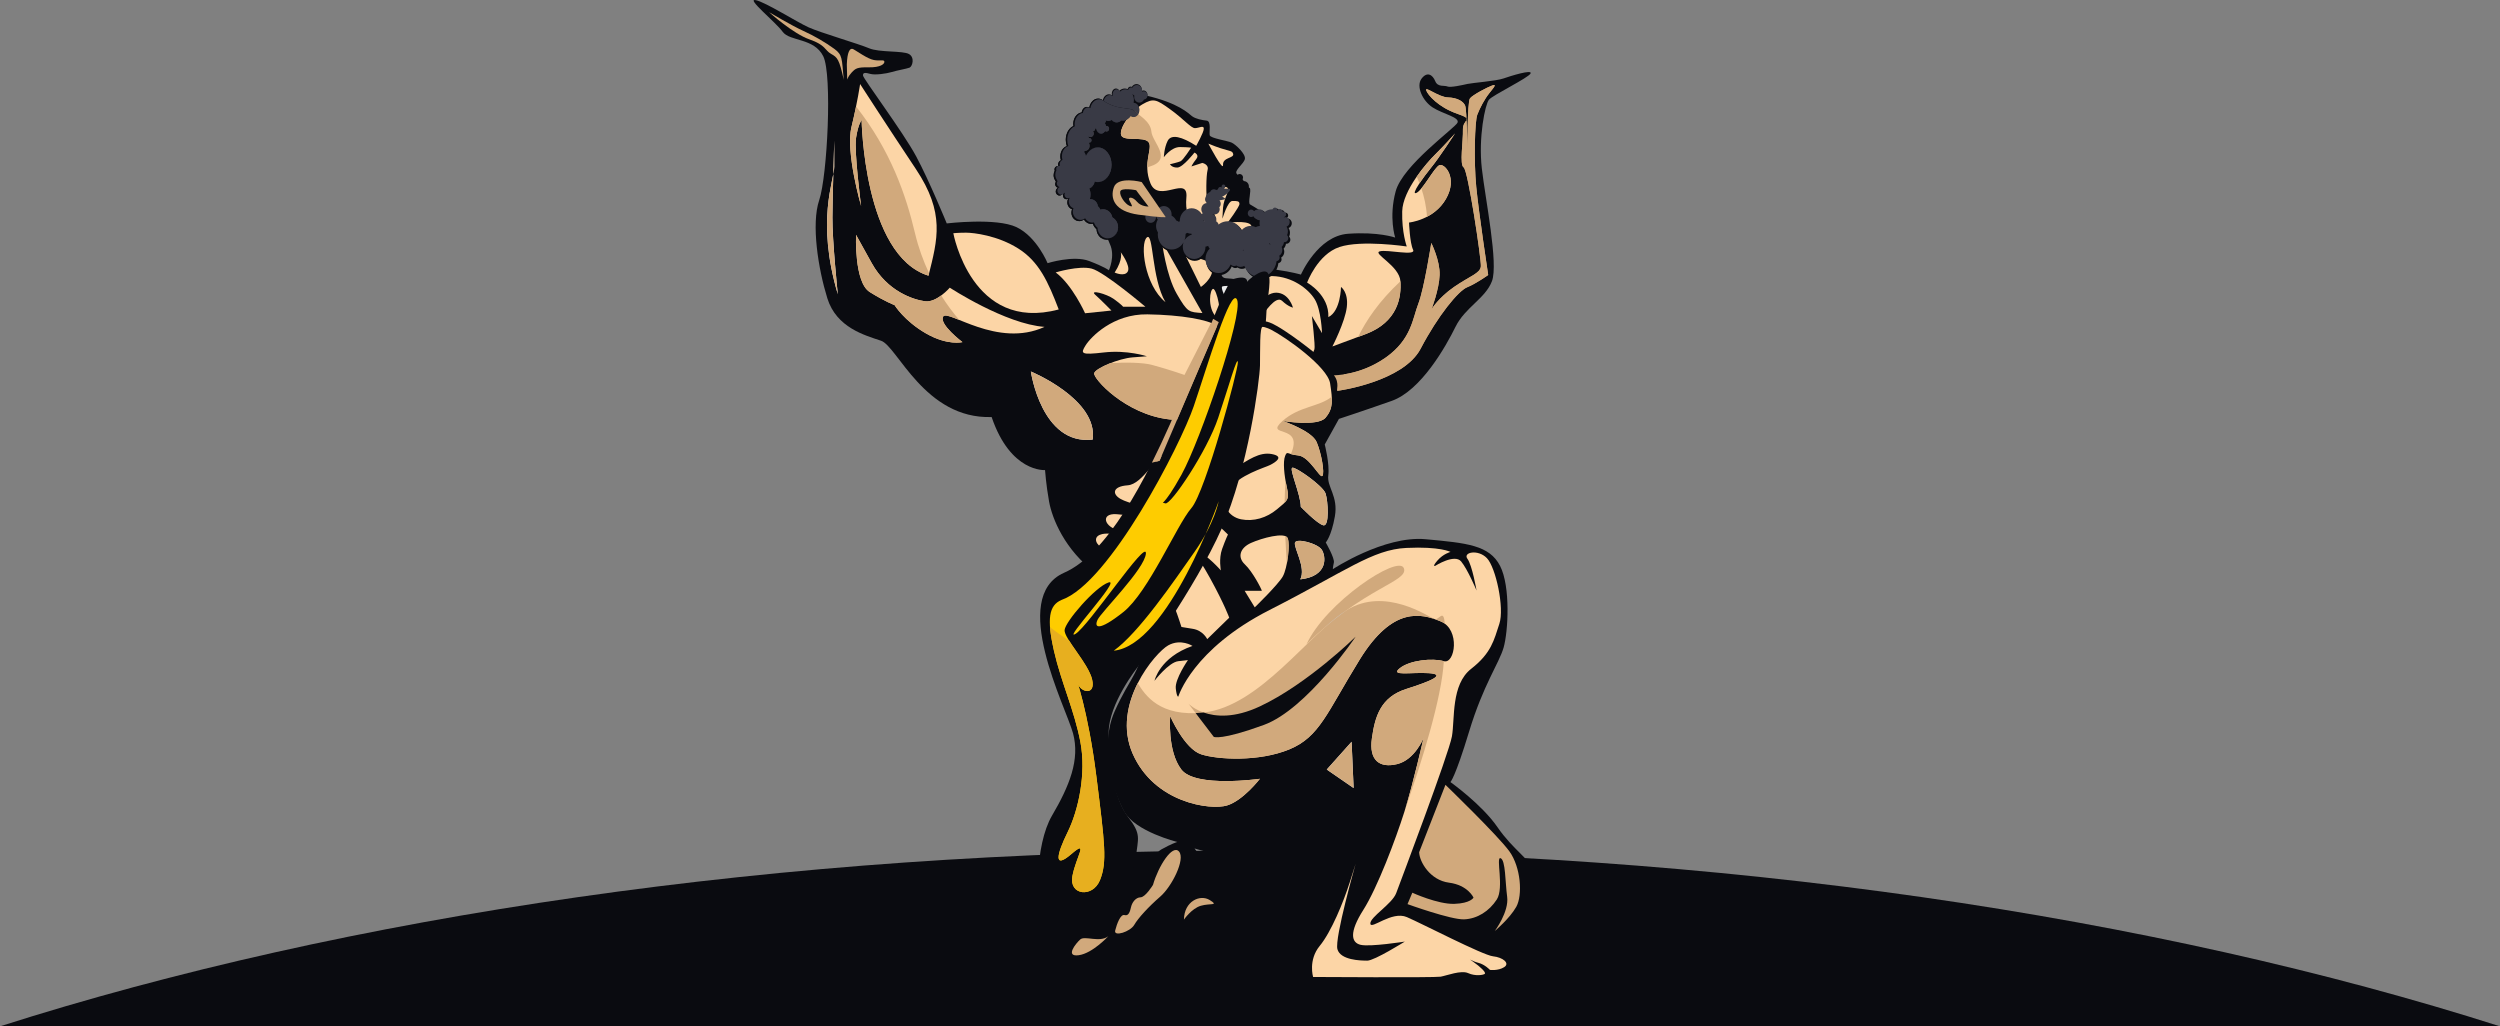 <?xml version="1.0" encoding="UTF-8"?>
<!DOCTYPE svg PUBLIC "-//W3C//DTD SVG 1.1//EN" "http://www.w3.org/Graphics/SVG/1.1/DTD/svg11.dtd">
<!-- Creator: CorelDRAW 2020 (64-Bit Оценочная версия) -->
<svg xmlns="http://www.w3.org/2000/svg" xml:space="preserve" width="250.351mm" height="102.777mm" version="1.1" style="shape-rendering:geometricPrecision; text-rendering:geometricPrecision; image-rendering:optimizeQuality; fill-rule:evenodd; clip-rule:evenodd"
viewBox="0 0 26544.55 10897.34"
 xmlns:xlink="http://www.w3.org/1999/xlink"
 xmlns:xodm="http://www.corel.com/coreldraw/odm/2003">
 <rect x="0" y="0" width="26544.55" height="10897.34" fill="#808080" stroke="none"/>
 <defs>
  <style type="text/css">
   <![CDATA[
    .str0 {stroke:#0A0B10;stroke-width:21.21;stroke-miterlimit:22.926}
    .fil7 {fill:#EBECEC}
    .fil3 {fill:#D9DADA}
    .fil6 {fill:#C5C6C6}
    .fil2 {fill:#5B5B5B}
    .fil12 {fill:#434242}
    .fil8 {fill:#FCD5A6}
    .fil11 {fill:#FECC00}
    .fil1 {fill:#FCFCFC}
    .fil13 {fill:#E7AF1F}
    .fil9 {fill:#D1A97C}
    .fil4 {fill:#0A0B10}
    .fil0 {fill:#15161B}
    .fil5 {fill:#38393E}
    .fil10 {fill:#393A45}
   ]]>
  </style>
    <mask id="id0">
  <linearGradient id="id1" gradientUnits="userSpaceOnUse" x1="12701.97" y1="9033.99" x2="12766.89" y2="3323.89">
   <stop offset="0" style="stop-opacity:1; stop-color:white"/>
   <stop offset="1" style="stop-opacity:0; stop-color:white"/>
  </linearGradient>
     <rect style="fill:url(#id1)" x="15786.24" y="1190.12" width="4430.87" height="2945.85"/>
    </mask>
    <mask id="id2">
  <linearGradient id="id3" gradientUnits="userSpaceOnUse" x1="12701.96" y1="9033.97" x2="12766.87" y2="3323.88">
   <stop offset="0" style="stop-opacity:1; stop-color:white"/>
   <stop offset="1" style="stop-opacity:0; stop-color:white"/>
  </linearGradient>
     <rect style="fill:url(#id3)" x="19338.37" y="5974.5" width="5229.38" height="3625.29"/>
    </mask>
    <mask id="id4">
  <linearGradient id="id5" gradientUnits="userSpaceOnUse" x1="12701.97" y1="9034" x2="12766.87" y2="3323.91">
   <stop offset="0" style="stop-opacity:1; stop-color:white"/>
   <stop offset="1" style="stop-opacity:0; stop-color:white"/>
  </linearGradient>
     <rect style="fill:url(#id5)" x="18742.64" y="8832.88" width="2623.54" height="1539.46"/>
    </mask>
    <mask id="id6">
  <linearGradient id="id7" gradientUnits="userSpaceOnUse" x1="12701.97" y1="9034" x2="12766.87" y2="3323.91">
   <stop offset="0" style="stop-opacity:1; stop-color:white"/>
   <stop offset="1" style="stop-opacity:0; stop-color:white"/>
  </linearGradient>
     <rect style="fill:url(#id7)" x="4788.1" y="6980.32" width="14485.86" height="3614.51"/>
    </mask>
    <mask id="id8">
  <linearGradient id="id9" gradientUnits="userSpaceOnUse" x1="12701.96" y1="9034.02" x2="12766.91" y2="3323.87">
   <stop offset="0" style="stop-opacity:1; stop-color:white"/>
   <stop offset="1" style="stop-opacity:0; stop-color:white"/>
  </linearGradient>
     <rect style="fill:url(#id9)" x="17771" y="5322.25" width="5451.65" height="2272.16"/>
    </mask>
    <mask id="id10">
  <linearGradient id="id11" gradientUnits="userSpaceOnUse" x1="12701.97" y1="9034" x2="12766.89" y2="3323.9">
   <stop offset="0" style="stop-opacity:1; stop-color:white"/>
   <stop offset="1" style="stop-opacity:0; stop-color:white"/>
  </linearGradient>
     <rect style="fill:url(#id11)" x="3628.79" y="686.05" width="11806.47" height="7313.76"/>
    </mask>
    <mask id="id12">
  <linearGradient id="id13" gradientUnits="userSpaceOnUse" x1="12701.96" y1="9033.98" x2="12766.9" y2="3323.89">
   <stop offset="0" style="stop-opacity:1; stop-color:white"/>
   <stop offset="1" style="stop-opacity:0; stop-color:white"/>
  </linearGradient>
     <rect style="fill:url(#id13)" x="12301.52" y="2124.48" width="7432.48" height="4936.65"/>
    </mask>
    <mask id="id14">
  <linearGradient id="id15" gradientUnits="userSpaceOnUse" x1="12701.95" y1="9033.97" x2="12766.9" y2="3323.88">
   <stop offset="0" style="stop-opacity:1; stop-color:white"/>
   <stop offset="1" style="stop-opacity:0; stop-color:white"/>
  </linearGradient>
     <rect style="fill:url(#id15)" x="16893.51" y="7918.61" width="5451.66" height="2272.17"/>
    </mask>
    <mask id="id16">
  <linearGradient id="id17" gradientUnits="userSpaceOnUse" x1="12701.95" y1="9033.97" x2="12766.91" y2="3323.89">
   <stop offset="0" style="stop-opacity:1; stop-color:white"/>
   <stop offset="1" style="stop-opacity:0; stop-color:white"/>
  </linearGradient>
     <rect style="fill:url(#id17)" x="3790.87" y="2209.65" width="11071.72" height="4940.63"/>
    </mask>
    <mask id="id18">
  <linearGradient id="id19" gradientUnits="userSpaceOnUse" x1="12701.98" y1="9034.02" x2="12766.89" y2="3323.89">
   <stop offset="0" style="stop-opacity:1; stop-color:white"/>
   <stop offset="1" style="stop-opacity:0; stop-color:white"/>
  </linearGradient>
     <rect style="fill:url(#id19)" x="2510.02" y="5097.21" width="15891.48" height="5207.58"/>
    </mask>
 </defs>
 <g id="Слой_x0020_1">
  <path class="fil4" d="M-0.01 10897.35c3668.41,-1169.65 8272.65,-1866.38 13272.28,-1866.38 4999.63,0 9603.85,696.73 13272.28,1866.38l-26544.56 0z"/>
  <g id="_2443077722512">
   <path class="fil4" d="M10529.05 4428.05c-710.82,23.15 -1001.61,-752.2 -1173.91,-810.09 -172.34,-57.85 -473.89,-138.87 -570.82,-451.32 -96.93,-312.45 -172.31,-786.94 -86.17,-1041.55 86.17,-254.6 140.01,-1330.85 43.1,-1527.57 -96.94,-196.75 -355.87,-156.06 -431.24,-260.23 -75.4,-104.16 -393.43,-359.08 -285.73,-335.93 107.7,23.14 433.68,231.77 562.92,289.65 129.24,57.85 533,175.13 640.7,221.41 107.68,46.31 359.52,24.07 423.97,61.59 64.46,37.5 34.93,132.71 5.38,144.25 -29.53,11.55 -131.58,28.87 -187.98,46.19 -56.39,17.29 -177.23,34.62 -228.25,20.19 -51.01,-14.44 -80.54,-17.29 -77.86,17.31 2.66,34.62 423.63,596.53 563.57,856.61 139.95,260.08 325.59,713.64 325.59,713.64 0,0 527.25,-63.61 742.45,40.46 215.23,104.06 328.21,381.56 328.21,381.56 0,0 274.39,-86.72 441.17,-23.11 166.78,63.58 209.83,98.27 209.83,98.27 0,0 69.94,-150.3 10.75,-277.5 -59.17,-127.18 -80.71,-312.16 -231.35,-369.99 -150.64,-57.81 -263.63,-416.25 -86.07,-716.86 177.55,-300.62 349.7,-572.35 699.42,-491.4 349.72,80.94 451.94,190.78 489.59,219.67 37.68,28.91 105.18,41.89 156.19,47.67 51.04,5.75 24.19,124.06 32.24,155.8 8.06,31.75 190.66,57.7 233.61,77.91 42.96,20.21 150.37,121.19 139.65,173.12 -10.75,51.93 -118.16,124.08 -85.95,158.72 32.24,34.61 107.42,103.87 102.04,126.96 -5.38,23.06 13.43,2.88 34.93,23.06 21.46,20.21 -21.49,155.83 2.68,173.15 24.15,17.3 170.12,86.89 191.64,156.27 21.51,69.37 -107.62,248.59 -295.91,369.99 -188.32,121.4 -215.23,167.66 -199.09,219.69 16.15,52.04 59.2,34.69 129.13,46.26 69.96,11.55 112.98,63.58 112.98,63.58 0,0 172.17,-184.98 338.95,-161.86 166.81,23.11 263.64,52.03 263.64,52.03 0,0 177.55,-410.45 500.34,-433.59 322.82,-23.11 500.36,40.48 500.36,40.48 0,0 -69.94,-213.92 5.4,-491.42 75.31,-277.5 629.46,-670.6 656.37,-728.43 26.91,-57.81 -156.01,-92.49 -263.62,-161.86 -107.62,-69.37 -179.04,-225.49 -118,-305.85 61.04,-80.35 118.4,-39.42 145.27,26.94 26.84,66.37 96.48,41.72 128.72,56.15 32.21,14.44 162.33,-15.32 213.34,-26.87 51.02,-11.55 305.78,-31.15 381.18,-57.71 75.38,-26.56 310.56,-99.77 289.07,-53.59 -21.47,46.17 -401.85,229.84 -442.14,278.89 -40.28,49.04 -113.22,400 -75.56,729.52 37.65,329.53 177.55,1011.71 107.61,1196.71 -69.96,185.01 -285.17,277.5 -387.38,485.62 -102.24,208.12 -365.86,676.4 -677.91,786.24 -312.04,109.84 -559.56,190.79 -559.56,190.79l-150.64 271.72c0,0 53.8,208.12 37.65,329.53 -16.14,121.4 107.62,219.67 69.96,433.58 -37.67,213.91 -96.84,277.5 -96.84,277.5 0,0 96.84,167.66 86.07,213.91 -10.77,46.24 -10.77,69.37 -10.77,69.37 0,0 543.41,-358.44 984.59,-317.98 441.17,40.48 677.91,63.61 790.89,283.3 112.98,219.67 86.07,699.52 37.65,867.16 -48.42,167.66 -215.2,393.12 -365.83,890.33 -150.67,497.17 -199.09,537.62 -199.09,537.62 0,0 333.59,237.04 500.36,479.86 166.81,242.81 355.1,346.87 355.1,439.36 0,92.52 32.28,329.53 -53.8,427.82 -86.07,98.27 -64.56,167.64 -209.83,254.36 -145.26,86.71 -215.2,92.51 -215.2,92.51 0,0 16.14,40.46 177.55,75.15 161.41,34.68 150.64,138.75 80.7,254.37 -69.96,115.61 -96.84,92.5 -209.82,109.84 -112.98,17.35 -1737.83,40.46 -1915.36,5.78 -177.55,-34.69 -118.38,-219.67 -64.56,-277.5 53.79,-57.81 64.56,-144.53 64.56,-144.53 0,0 -333.58,-132.97 -661.77,-80.94 -328.2,52.03 -478.85,57.83 -710.19,167.66 -231.33,109.84 -651,86.72 -807.03,86.72 -156.03,0 -371.24,46.26 -381.98,-46.26 -10.77,-92.49 -10.77,-213.89 59.16,-231.24 69.96,-17.35 269.02,92.49 306.68,-23.11 37.65,-115.64 328.18,-485.62 387.38,-497.19 59.19,-11.58 112.98,-312.19 225.97,-375.77 112.98,-63.61 172.17,-80.94 172.17,-80.94 0,0 -446.56,-109.84 -564.92,-323.76 -118.38,-213.9 -263.64,-687.95 -102.24,-1057.94 161.41,-370.02 301.3,-439.4 306.68,-780.47 5.4,-341.1 -177.55,-450.93 -505.74,-693.75 -328.18,-242.81 -462.68,-578.11 -494.97,-757.35 -32.28,-179.21 -43.05,-335.31 -43.05,-335.31 0,0 -365.86,28.91 -567.02,-563.03zm2832.1 4771.73l-677.91 -190.79 312.04 416.3 365.86 -225.51z"/>
   <path class="fil8" d="M11209.06 2892.51c177.55,132.96 312.05,433.59 312.05,433.59l279.77 -28.9c0,0 -107.61,-109.85 -172.17,-167.65 -64.56,-57.82 118.37,-11.57 199.07,46.25 80.7,57.81 96.85,80.93 96.85,80.93l236.72 0c0,0 -435.79,-370 -570.3,-404.68 -134.5,-34.69 -381.99,40.47 -381.99,40.47z"/>
   <path class="fil8" d="M11241.33 3285.63c-112.98,-294.84 -209.82,-508.74 -430.42,-647.49 -220.58,-138.75 -473.45,-167.65 -554.16,-167.65 -80.7,0 -134.5,5.78 -134.5,5.78 0,0 193.68,1057.96 1119.08,809.36z"/>
   <path class="fil8" d="M11090.69 3470.63c-414.27,-28.9 -1006.09,-416.24 -1006.09,-416.24 0,0 -139.88,161.86 -263.63,144.53 -123.75,-17.35 -398.14,-104.07 -564.92,-404.69 -166.78,-300.61 -166.78,-300.61 -166.78,-300.61 0,0 -21.52,502.96 145.26,607.02 166.79,104.07 263.63,138.75 263.63,138.75 0,0 102.22,167.66 333.58,300.62 231.35,132.97 387.37,92.5 387.37,92.5 0,0 -252.87,-190.78 -204.45,-271.71 48.42,-80.94 575.69,341.09 1076.04,109.84z"/>
   <path class="fil7" d="M8895.56 3123.75c-233.25,-786.67 -37.66,-1208.27 -37.66,-1352.8 0,-144.53 0,-277.5 0,-277.5 0,0 -17.57,572.35 -19.54,815.15 -1.97,242.81 57.2,815.14 57.2,815.14z"/>
   <path class="fil9" d="M8958.68 846.39c-21.48,-227.95 -10.74,-262.58 -102.04,-328.95 -91.3,-66.36 -211.48,-137.42 -327.46,-189.47 -115.99,-52.06 -363.56,-199.06 -363.56,-199.06 0,0 256.11,229.88 429.74,289.59 173.62,59.71 161.93,116.26 229.07,153.77 67.13,37.51 85.93,54.82 134.26,274.12z"/>
   <path class="fil9" d="M8991.43 684.38c4.05,-125.53 29.65,-183.59 70.74,-161.09 41.09,22.5 149.52,101.6 216.23,113.93 66.69,12.33 109.13,-7.99 111.82,17.41 2.69,25.39 -43.1,62.4 -166.37,60.22 -123.28,-2.18 -140.12,12.34 -179.19,52.97 -39.07,40.63 -49.18,77.62 -49.18,77.62l-4.05 -161.07z"/>
   <path class="fil8" d="M9858.63 2927.19c96.84,-387.34 177.55,-664.84 -134.51,-1133.11 -312.05,-468.28 -591.82,-901.86 -591.82,-901.86 0,0 -26.9,190.78 -91.46,456.71 -64.56,265.93 102.22,838.28 102.22,838.28 0,0 -75.32,-578.12 -53.8,-722.65 21.51,-144.53 59.17,-190.78 59.17,-190.78 0,0 21.52,1439.52 710.19,1653.42z"/>
   <path class="fil7" d="M11601.81 4667.34c59.19,-427.81 -656.39,-722.65 -656.39,-722.65 0,0 112.98,786.25 656.39,722.65z"/>
   <path class="fil8" d="M11835.07 2893.93c93.98,-144.27 64.44,-216.42 64.44,-216.42 0,0 107.42,144.27 75.2,204.87 -32.22,60.6 -139.64,11.55 -139.64,11.55z"/>
   <path class="fil8" d="M12374.82 3208.45c-225.57,-184.67 -271.22,-620.38 -198.71,-686.74 72.5,-66.37 48.33,432.82 198.71,686.74z"/>
   <path class="fil8" d="M12766.88 3323.87c-145.02,-11.55 -155.76,-2.88 -271.22,-201.99 -115.47,-199.1 -158.44,-556.9 -158.44,-556.9l429.66 758.88z"/>
   <path class="fil8" d="M12750.77 3046.86l-158.43 -323.17c0,0 279.27,14.42 281.95,126.96 2.69,112.53 -123.52,196.21 -123.52,196.21z"/>
   <path class="fil8" d="M12914.57 3367.15c-99.36,-100.99 -67.13,-302.98 -32.22,-300.09 34.92,2.88 107.42,294.33 32.22,300.09z"/>
   <path class="fil7" d="M13078.38 3257.5c-67.13,-83.68 -123.52,-204.86 -99.35,-216.41 24.16,-11.55 244.37,-8.65 206.77,63.48 -37.6,72.14 -107.42,152.93 -107.42,152.93z"/>
   <path class="fil8" d="M13126.71 3346.95c59.08,-150.04 174.55,-421.29 384.01,-415.51 209.46,5.77 378.63,132.73 448.45,245.27 69.82,112.53 77.88,360.68 77.88,360.68l-107.42 -181.79c0,0 37.6,323.18 26.86,352.03 -10.74,28.86 -10.74,28.86 -10.74,28.86 0,0 -410.86,-331.83 -515.59,-323.18 -104.73,8.65 -53.7,-31.73 -32.22,-57.71 21.48,-25.97 147.69,-225.07 214.83,-161.59 67.14,63.48 115.47,72.14 115.47,72.14 0,0 -40.28,-155.82 -177.23,-158.7 -136.96,-2.88 -279.28,230.84 -279.28,230.84l-145.01 8.66z"/>
   <path class="fil8" d="M14104.18 3367.15c10.74,-236.62 -225.57,-366.46 -225.57,-366.46 0,0 110.1,-300.09 343.73,-377.99 233.62,-77.91 714.3,-5.78 714.3,-5.78 0,0 -53.7,-147.16 -48.34,-372.23 5.38,-225.07 260.48,-516.5 351.78,-605.95 91.3,-89.46 209.46,-222.18 209.46,-222.18 0,0 -171.86,262.58 -252.42,360.69 -80.56,98.1 -225.57,300.08 -158.44,271.23 67.14,-28.86 190.66,-271.23 244.37,-294.33 53.71,-23.08 198.72,132.74 69.82,357.81 -128.89,225.07 -392.05,251.03 -392.05,251.03 0,0 8.05,216.42 42.96,288.55 34.9,72.14 -276.59,-5.77 -354.47,17.31 -77.88,23.08 209.46,152.93 220.2,317.4 10.74,164.47 -24.17,432.82 -373.27,562.68 -349.09,129.84 -349.09,129.84 -349.09,129.84 0,0 134.26,-259.7 153.06,-418.39 18.79,-158.7 -61.76,-213.53 -61.76,-213.53 0,0 -2.69,256.81 -134.28,320.29z"/>
   <path class="fil9" d="M14163.26 3984.65c64.44,80.79 21.48,164.47 37.6,164.47 16.11,0 700.87,-98.11 883.48,-447.25 182.6,-349.14 400.11,-614.61 494.1,-652.12 93.99,-37.5 222.88,-129.84 222.88,-129.84 0,0 -99.78,-657.54 -126.68,-935.04 -26.9,-277.5 -15.64,-698.14 11.22,-767.4 26.86,-69.25 75.19,-164.47 131.58,-233.72 56.39,-69.25 72.5,-92.34 24.16,-75.03 -48.33,17.31 -204.09,98.11 -233.62,135.62 -29.54,37.51 -26.85,568.44 -26.85,568.44 0,0 -5.38,-444.37 -24.17,-490.53 -18.8,-46.18 -83.98,-85.11 -183.34,-87.99 -99.36,-2.88 -246.62,-124.43 -230.51,-75.38 16.11,49.05 130.13,179.12 325.23,247.05 195.09,67.93 60.62,54.59 64.66,169.96 4.03,115.37 -37.81,375.39 7.85,401.36 45.65,25.97 187.97,975.29 182.6,1050.32 -5.38,75.02 -118.16,103.88 -284.65,219.29 -166.5,115.42 -239,236.62 -239,236.62 0,0 80.56,-210.65 85.94,-363.57 5.37,-152.93 -88.62,-340.48 -88.62,-340.48 0,0 -75.2,484.76 -136.96,643.46 -61.76,158.7 -72.5,377.99 -343.72,571.33 -271.22,193.32 -553.19,190.44 -553.19,190.44z"/>
   <path class="fil8" d="M12295.86 5852.48c-548.78,127.19 -753.23,-115.62 -618.72,-173.43 134.51,-57.81 381.99,92.5 500.36,34.68 118.36,-57.81 -118.37,-52.03 -285.16,-80.93 -166.78,-28.9 -215.21,-185 -37.66,-173.43 177.55,11.56 360.48,75.15 328.19,-11.57 -32.28,-86.72 -193.68,-98.28 -285.16,-150.31 -91.46,-52.03 -86.07,-132.97 75.32,-144.53 161.41,-11.57 295.92,-312.19 494.99,-422.03 199.07,-109.85 763.98,-202.35 763.98,-202.35l-188.31 -138.75c0,0 -150.65,115.62 -624.1,63.6 -473.46,-52.03 -817.79,-439.37 -801.66,-491.4 16.15,-52.03 258.26,-156.1 408.9,-167.65 150.65,-11.57 150.65,-11.57 150.65,-11.57 0,0 -209.83,-69.36 -457.33,-40.46 -247.48,28.9 -247.48,11.56 -193.68,-75.15 53.8,-86.72 290.53,-335.32 656.39,-329.53 365.85,5.78 640.25,57.81 726.33,115.61 86.09,57.82 425.03,635.93 425.03,635.93 0,0 -112.98,-491.39 -193.68,-554.99 -80.7,-63.6 -80.96,-77.62 -80.96,-77.62 0,0 276.59,-37.51 435.02,43.28 158.44,80.79 601.53,395.31 628.37,571.33 26.86,176.02 34.92,265.47 -48.34,363.57 -83.24,98.1 -456.51,34.62 -456.51,34.62 0,0 310.95,103.55 362.14,225.44 51.19,121.9 86.23,327.96 60.63,358.44 -25.6,30.48 -138.76,-207.52 -257.32,-217.68 -118.56,-10.16 -114.43,-54.56 -138.59,6.02 -24.16,60.6 -10.74,201.99 18.8,334.72 29.54,132.73 5.37,138.5 -104.73,230.84 -110.1,92.33 -249.74,132.73 -381.32,106.76 -131.58,-25.97 -230.94,-158.7 -128.9,-314.51 102.04,-155.82 381.32,-233.73 437.72,-262.58 56.39,-28.85 153.06,-89.45 18.79,-115.42 -134.26,-25.97 -252.41,63.49 -389.37,147.17 -136.95,83.68 -252.42,112.53 -413.55,89.45 -161.11,-23.08 -314.19,-31.75 -314.19,-31.75 0,0 -16.11,135.62 -67.13,178.9 -51.02,43.28 8.06,181.79 212.14,170.24 204.09,-11.54 504.84,300.09 504.84,300.09 0,0 -24.16,49.05 -61.76,152.93 -37.59,103.88 -13.42,227.96 -13.42,227.96 0,0 -153.06,-173.14 -239,-193.33 -85.93,-20.2 -32.22,-8.65 123.53,274.12 155.75,282.78 204.09,421.29 204.09,421.29l-233.62 227.95c0,0 -42.97,-92.33 -153.06,-109.64 -110.1,-17.31 -120.84,-20.2 -120.84,-20.2 0,0 -123.52,-403.97 -204.09,-447.25 -80.56,-43.28 -83.25,-43.28 -83.25,-43.28 0,0 29.54,-144.27 126.22,-222.18 96.67,-77.91 155.75,-135.62 155.75,-135.62 0,0 -136.95,25.98 -242.76,44.21z"/>
   <path class="fil8" d="M13397.94 6272.83c-2.68,-17.31 -96.68,-201.99 -179.92,-279.9 -83.24,-77.9 -51.02,-176.01 64.44,-227.95 115.48,-51.93 359.84,-118.3 389.38,-51.93 29.54,66.36 -2.69,320.28 -51.02,406.86 -48.34,86.56 -298.08,328.95 -298.08,328.95l-107.41 -176.02 182.6 0z"/>
   <path class="fil7" d="M13806.11 6151.64c64.44,-124.08 -72.5,-337.6 -56.4,-389.54 16.12,-51.93 241.68,8.66 284.65,75.03 42.97,66.36 75.2,279.89 -228.25,314.51z"/>
   <path class="fil7" d="M13811.48 5381.22c0,-129.85 -128.9,-409.74 -88.62,-415.52 40.28,-5.77 324.93,193.33 351.77,274.13 26.86,80.79 42.97,354.91 -24.16,337.6 -67.14,-17.31 -238.99,-196.21 -238.99,-196.21z"/>
   <path class="fil8" d="M12661.71 6858.41c-349.72,121.4 -403.52,370 -403.52,370 0,0 150.65,-196.57 252.87,-208.12 102.22,-11.57 102.22,-11.57 102.22,-11.57 0,0 -139.88,202.35 -129.12,300.62 10.76,98.28 26.9,86.72 26.9,86.72 0,0 150.65,-502.96 968.44,-919.21 817.79,-416.25 1092.19,-641.71 1452.65,-659.06 360.48,-17.35 469.04,42.41 469.04,42.41 0,0 -77.88,20.2 -139.64,92.33 -61.76,72.14 -21.48,54.83 -21.48,54.83 0,0 204.09,-129.84 273.91,-46.17 69.82,83.68 163.8,308.75 163.8,308.75 0,0 -46.01,-267.67 -97.03,-336.93 -51.02,-69.25 113.14,-104.56 207.13,-6.45 93.98,98.11 187.98,528.05 131.58,698.29 -56.4,170.24 -83.43,308.7 -298.64,476.36 -215.21,167.66 -172.17,531.87 -204.45,716.87 -32.29,185 -548.79,1549.36 -591.82,1664.99 -43.05,115.61 -279.78,254.36 -274.39,323.74 5.38,69.37 225.97,-138.75 387.38,-69.37 161.4,69.37 807.03,404.69 914.63,416.25 107.61,11.57 182.93,75.15 118.36,115.62 -64.56,40.47 -150.64,28.9 -150.64,28.9 0,0 -53.49,-57.85 -123.31,-75.16 -69.82,-17.31 -128.9,-63.48 -51.02,-8.65 77.88,54.82 131.58,109.64 120.84,124.08 -10.74,14.42 -102.04,28.85 -177.24,-5.78 -75.19,-34.62 -228.25,25.98 -292.69,37.51 -64.46,11.55 -1354.27,3.16 -1354.27,3.16 0,0 -53.81,-179.21 69.94,-329.53 123.75,-150.31 252.87,-468.28 317.43,-670.61 64.56,-202.35 64.56,-202.35 64.56,-202.35 0,0 -225.96,792.03 -193.68,907.65 32.29,115.62 242.11,121.4 317.43,121.4 75.32,0 398.14,-202.35 398.14,-202.35 0,0 -365.85,57.82 -468.08,34.69 -102.22,-23.12 -123.75,-132.97 26.9,-370 150.65,-237.03 344.33,-751.56 435.79,-1040.61 91.47,-289.06 204.46,-786.24 204.46,-786.24 0,0 -91.47,231.24 -279.78,277.49 -188.3,46.25 -301.28,-40.46 -269.01,-271.71 32.29,-231.25 91.46,-439.37 365.85,-526.1 274.39,-86.71 425.04,-156.09 236.73,-167.65 -188.31,-11.56 -414.28,34.69 -306.67,-52.03 107.6,-86.72 349.71,-109.85 468.08,-75.15 118.36,34.68 177.55,-335.31 -32.29,-422.03 -209.82,-86.72 -511.11,-161.87 -860.83,404.68 -349.72,566.56 -425.04,820.93 -747.85,953.9 -322.82,132.96 -758.62,109.84 -936.16,52.03 -177.55,-57.82 -328.19,-404.68 -328.19,-404.68 0,0 -32.28,369.99 118.37,566.56 150.65,196.56 833.93,98.28 833.93,98.28 0,0 -177.55,231.25 -349.72,283.28 -172.17,52.03 -769.37,-23.12 -1000.72,-549.21 -231.36,-526.1 242.11,-1075.31 376.62,-1150.46 134.5,-75.15 258.24,5.78 258.24,5.78z"/>
   <path class="fil9" d="M12618.68 7471.22c0,0 252.87,265.93 758.61,28.9 505.74,-237.03 1016.85,-739.99 1016.85,-739.99 0,0 -516.49,768.9 -973.82,936.56 -457.32,167.65 -532.64,127.18 -532.64,127.18l-269.01 -352.65z"/>
   <path class="fil9" d="M13872.26 6841.06c204.45,-445.15 973.82,-953.89 1033,-809.36 59.19,144.53 -425.04,202.35 -1033,809.36z"/>
   <polygon class="fil7" points="14087.47,8170.75 14351.1,7875.9 14372.62,8367.3 "/>
   <path class="fil9" d="M12242.31 9395.34c56.59,-197.35 206.12,-435.37 276.19,-354.1 70.05,81.28 -75.45,371.53 -199.4,478.91 -123.94,107.39 -234.42,227.83 -276.19,300.39 -41.76,72.57 -219.6,129.16 -202.09,59.5 17.52,-69.66 56.6,-177.04 99.7,-163.98 43.11,13.06 57.93,-37.73 68.71,-85.62 10.78,-47.89 48.5,-101.59 101.05,-103.04 52.55,-1.45 132.04,-132.07 132.04,-132.07z"/>
   <path class="fil9" d="M11767.93 9940.28c-91.3,72.14 -249.73,-8.65 -298.07,34.63 -48.34,43.28 -163.8,187.56 -16.12,167.36 147.7,-20.2 314.19,-201.99 314.19,-201.99z"/>
   <path class="fil9" d="M12570.85 9764.27c2.69,-196.22 171.86,-271.23 273.91,-207.75 102.04,63.48 5.38,31.73 -93.98,60.6 -99.36,28.85 -179.92,147.16 -179.92,147.16z"/>
   <path class="fil9" d="M15068.22 9048.67l279.28 -715.6c0,0 558.55,539.58 679.39,706.95 120.83,167.36 142.32,464.56 72.5,588.63 -69.82,124.08 -228.26,256.81 -228.26,256.81 0,0 153.06,-204.87 131.58,-363.57 -21.48,-158.7 -16.11,-389.54 -69.82,-409.74 -53.7,-20.2 40.28,314.51 -40.28,438.59 -80.56,124.08 -206.77,204.87 -346.41,210.65 -139.64,5.77 -601.51,-161.59 -601.51,-161.59l51.02 -121.19c0,0 271.22,124.08 445.77,118.31 174.55,-5.78 204.09,-66.37 204.09,-66.37 0,0 -59.08,-132.73 -260.48,-158.69 -201.39,-25.98 -314.19,-222.18 -316.87,-323.18z"/>
   <path class="fil8" d="M12701.18 1548.02c-153.06,-98.11 -265.85,-126.96 -303.45,-51.94 -37.6,75.03 -40.28,173.14 -40.28,173.14 0,0 77.88,-108.78 171.86,-107.77 93.98,1.01 118.16,6.78 118.16,6.78 0,0 -85.94,132.73 -112.79,144.27 -26.85,11.54 -112.78,31.73 -112.78,31.73 0,0 21.48,37.51 80.56,34.63 59.08,-2.88 179.92,-158.7 179.92,-158.7 0,0 56.4,23.08 18.8,69.26 -37.6,46.17 -51.02,77.9 -51.02,77.9l115.47 -37.5c0,0 72.5,14.42 56.4,75.02 -16.12,60.6 -18.8,271.23 -2.69,360.69 16.12,89.45 96.68,181.79 96.68,181.79 0,0 -72.5,-219.3 -40.28,-268.35 32.22,-49.06 123.52,-115.42 155.75,-86.57 32.22,28.86 -37.59,106.77 -45.65,213.53 -8.06,106.76 -5.38,115.41 -5.38,115.41 0,0 53.71,-187.56 104.74,-187.56 51.02,0 75.19,0 75.19,31.75 0,31.73 -126.21,199.1 -126.21,199.1 0,0 198.71,-25.98 244.37,20.19 45.65,46.18 -51.02,210.65 -300.76,222.18 -249.74,11.55 -405.49,-259.69 -381.31,-507.84 24.16,-248.15 -292.7,66.36 -381.32,-152.94 -88.62,-219.29 32.22,-375.11 -21.48,-438.59 -53.7,-63.48 -268.54,0 -290.02,-75.03 -21.48,-75.02 112.78,-259.69 228.26,-326.06 115.47,-66.36 145.01,-51.93 290.01,51.94 145.02,103.88 222.88,201.99 265.85,201.99 42.97,0 93.99,-34.63 93.99,5.77 0,40.4 -80.56,181.79 -80.56,181.79z"/>
   <path class="fil8" d="M12830.01 1525.08c220.59,92.5 252.87,63.6 263.63,109.85 10.76,46.25 -112.98,34.68 -107.61,115.62 5.39,80.93 -156.02,-225.47 -156.02,-225.47z"/>
   <path class="fil4" d="M11540.17 1427.09c5.47,17.84 8.5,37.36 8.5,57.81 0,53.98 -21.05,101.49 -52.89,128.93 9.19,12.04 16.74,26.08 22.22,41.54 26.2,-53.48 73.22,-89.15 126.87,-89.15 82.22,0 148.9,83.78 148.9,187.09 0,103.29 -66.68,187.08 -148.9,187.08 -10.91,0 -21.53,-1.47 -31.76,-4.26 -9.65,34.67 -31.53,62.14 -59.13,74.24 8.04,19.18 12.6,41.04 12.6,64.22 0,18 -2.76,35.2 -7.74,50.97 2.75,-0.31 5.55,-0.48 8.38,-0.48 40.44,0 73.79,32.6 78.55,74.68 11.67,10.21 21.02,23.38 27,38.47 9.34,-3.02 19.27,-4.65 29.53,-4.65 49.43,0 90.68,37.68 100.24,87.75 36.52,19.51 61.62,59.99 61.62,106.79 0,65.81 -49.66,119.19 -110.92,119.19 -59.84,0 -108.61,-50.93 -110.84,-114.63 -17.9,-13.91 -31.44,-33.91 -38.01,-57.15 -5.59,1.12 -11.35,1.72 -17.24,1.72 -33.02,0 -62.02,-18.5 -78.51,-46.39 -13.77,10.73 -30.71,17.07 -49.02,17.07 -46.13,0 -83.55,-40.21 -83.55,-89.79 0,-12.78 2.49,-24.93 6.97,-35.93 -29.27,-10.16 -50.47,-39.69 -50.47,-74.52 0,-14.17 3.5,-27.47 9.64,-38.94 -5.69,3.98 -12.47,6.3 -19.76,6.3 -20.03,0 -36.26,-17.44 -36.26,-38.96 0,-6.29 1.39,-12.21 3.84,-17.47 -2.03,-1.09 -4.01,-2.27 -5.95,-3.5 -6.98,12.55 -19.74,20.97 -34.33,20.97 -22.06,0 -39.96,-19.23 -39.96,-42.93 0,-17.77 10.04,-33.03 24.35,-39.56 -17.31,-3.29 -30.47,-19.53 -30.47,-39.09 0,-9.4 3.05,-18.05 8.13,-24.84 -4.41,-5.55 -8.02,-11.86 -10.59,-18.74 -8.91,-14.69 -14.08,-32.21 -14.08,-51.03 0,-17.17 4.3,-33.26 11.81,-47.1 -1.8,-4.29 -2.8,-9.04 -2.8,-14.06 0,-18.94 14.29,-34.29 31.91,-34.29 3.09,0 6.08,0.47 8.91,1.35 -1.7,-5.29 -2.62,-10.96 -2.62,-16.87 0,-21.71 12.41,-40.31 30.02,-48.06 -3.89,-12.52 -6.03,-26.16 -6.03,-40.42 0,-53.14 29.68,-97.57 69.34,-108.58 -7.41,-20.25 -11.58,-42.96 -11.58,-66.96 0,-68.83 34.22,-127.13 81.38,-146.73 -1.18,-7.41 -1.79,-15.06 -1.79,-22.86 0,-62.53 38.99,-114.15 89.38,-121.75 4.69,-33.24 27.8,-58.49 55.6,-58.49 8.98,0 17.47,2.64 25.01,7.33 9.25,-54.58 47.83,-95.53 94.03,-95.53 18.13,0 35.11,6.31 49.57,17.29 7.69,-36.45 34.11,-63.31 65.52,-63.31 11.43,0 22.21,3.56 31.66,9.84 -1.15,-4.94 -1.76,-10.18 -1.76,-15.59 0,-30.71 19.82,-55.61 44.27,-55.61 15.12,0 28.49,9.54 36.47,24.12 15.68,-15.12 35.32,-24.12 56.62,-24.12 10.75,0 21.09,2.31 30.71,6.53 3.8,-15.5 16.91,-26.93 32.53,-26.93 4.62,0 9.01,1 13.02,2.81 10,-17.6 28.04,-29.35 48.64,-29.35 31.45,0 56.96,27.41 56.96,61.2 0,3.89 -0.35,7.69 -1,11.39 5.59,-3.05 11.92,-4.76 18.62,-4.76 22.73,0 41.17,19.81 41.17,44.25 0,23.67 -17.3,42.99 -39.05,44.17 -8.94,20.1 -28.01,33.98 -50.11,33.98 -30.64,0 -55.5,-26.71 -55.5,-59.64 0,-5.37 0.67,-10.56 1.9,-15.51 -8.15,-4.73 -15.11,-11.51 -20.26,-19.73l-1.74 0.82c10.84,19.12 17.21,42.5 17.21,67.74 0,9.93 -0.99,19.59 -2.85,28.79l1.31 -0.02c33.71,0 61.05,34.34 61.05,76.69 0,42.35 -27.34,76.7 -61.05,76.7 -11.58,0 -22.39,-4.05 -31.62,-11.09 -20.57,30.17 -51.1,49.29 -85.18,49.29 -6.2,0 -12.27,-0.63 -18.19,-1.84 -13.87,13.29 -31.16,21.16 -49.93,21.16 -21.32,0 -40.76,-10.17 -55.39,-26.87 -10.66,7.37 -22.9,11.54 -35.91,11.54 -15.17,0 -29.31,-5.69 -41.1,-15.46 -7.73,7.07 -16.33,12.73 -25.54,16.69 24.93,6.21 43.75,33.83 43.75,67 0,37.7 -24.34,68.28 -54.35,68.28 -30.02,0 -54.36,-30.58 -54.36,-68.28 0,-26.42 11.95,-49.34 29.43,-60.69 -27.25,-1.58 -51.54,-17.41 -68.25,-41.69 -0.71,1.28 -1.46,2.53 -2.25,3.75 9.82,18.83 15.48,41.08 15.48,64.91 0,49.7 -24.61,92.49 -60,111.79zm1600.17 1413.13c-7.08,3.8 -15.08,5.94 -23.53,5.94 -14.5,0 -27.64,-6.3 -37.17,-16.49 -0.8,0.87 -1.64,1.69 -2.52,2.46 -22.14,52.75 -71.51,89.48 -128.84,89.48 -78,0 -141.27,-67.99 -141.27,-151.8 0,-44.31 17.71,-84.21 45.9,-111.96 -7.72,-8.08 -13.56,-18.21 -16.83,-29.55 -9.11,3.95 -18.71,6.85 -28.71,8.54l0.02 1.33c0,72.69 -54.87,131.65 -122.52,131.65 -67.66,0 -122.52,-58.95 -122.52,-131.65 0,-17.03 3.01,-33.3 8.5,-48.24 -26.27,46.58 -73.9,77.68 -128.26,77.68 -82.77,0 -149.89,-72.13 -149.89,-161.07 0,-7.93 0.55,-15.73 1.58,-23.35 -12.74,-19.95 -20.19,-44.1 -20.19,-70.12 0,-24.92 6.84,-48.15 18.61,-67.6 -11.63,-15.47 -18.61,-35.15 -18.61,-56.6 0,-49.76 37.56,-90.11 83.86,-90.11 46.31,0 83.87,40.35 83.87,90.11 0,4.37 -0.3,8.67 -0.86,12.88 21.49,11.45 39.19,29.86 50.54,52.51 10.2,3.8 19.92,8.74 29,14.69 2.92,-2.3 5.99,-4.37 9.22,-6.19l-0.02 -2.57c0,-76.05 57.4,-137.74 128.19,-137.74 70.79,0 128.18,61.69 128.18,137.74l0 0.02 1.31 -0.02c53.73,0 99.79,35.16 119.4,85.25 29.74,-49.61 81.6,-82.44 140.56,-82.44 64.77,0 120.95,39.63 148.7,97.55 23.9,-28.99 58.77,-47.29 97.65,-47.29 19.79,0 38.55,4.76 55.34,13.23 13.42,-7.69 28.53,-12.37 44.63,-13.13 -2.14,-10.34 -3.28,-21.08 -3.28,-32.1 0,-10.15 0.95,-20.05 2.77,-29.59l-2.77 0.08c-30.33,0 -54.93,-26.44 -54.93,-59.04 0,-32.6 24.6,-59.04 54.93,-59.04 22,0 40.97,13.88 49.75,33.93 23.78,-21.18 54.31,-33.93 87.6,-33.93l3.77 0.06c4.03,-10.8 13.86,-18.43 25.35,-18.43 15.07,0 27.29,13.13 27.29,29.33l-0.06 2 0.71 0.35c4.97,-9.48 14.43,-15.88 25.28,-15.88 15.37,0 27.94,12.86 28.92,29.11 3.22,-1.37 6.74,-2.14 10.41,-2.14 15.53,0 28.13,13.54 28.13,30.24 0,15.73 -11.2,28.67 -25.51,30.1l1.03 2.38c4.49,-1.46 9.26,-2.26 14.19,-2.26 26.91,0 48.72,23.44 48.72,52.35 0,23.45 -14.37,43.31 -34.15,49.97 9.25,14.56 14.65,32.14 14.65,51.06 0,14.66 -3.23,28.51 -8.99,40.77 8.11,7.95 13.2,19.38 13.2,32.11 0,23.96 -18.08,43.4 -40.39,43.4 -2.1,0 -4.17,-0.18 -6.18,-0.51 -2.19,20.69 -11.42,39.11 -25.04,52.43 4.65,9.84 7.27,20.97 7.27,32.77 0,26.78 -13.54,50.16 -33.64,62.68 3.1,5.67 4.89,12.3 4.89,19.36 0,20.27 -14.66,36.85 -33.23,38.16 -11,96.6 -87.63,171.47 -180.51,171.47 -75.54,0 -140.31,-49.51 -167.8,-119.95 -11.74,6.73 -25.18,10.54 -39.4,10.54 -17.11,0 -33.02,-5.5 -46.3,-14.92zm76.78 -159.71c-0.85,-4.03 -1.52,-8.13 -1.96,-12.32 -1.58,3.35 -3.32,6.58 -5.23,9.69 2.44,0.75 4.85,1.65 7.19,2.63zm284.48 -80.04c-2.52,1.95 -5.2,3.69 -7.98,5.21 4.75,3.37 9.37,6.96 13.81,10.76 -2.43,-5.05 -4.4,-10.39 -5.82,-15.97zm-877.3 -76.73c9.77,-7.92 21.29,-13.48 33.83,-15.88 -0.17,-2.82 -0.23,-5.65 -0.23,-8.52l0.01 -1.41 -0.01 0c-17.28,0 -33.72,-3.67 -48.76,-10.34 -5.03,4.75 -10.67,8.74 -16.8,11.8l0.15 7.15c0,21.83 -4.06,42.63 -11.39,61.65 10.76,-18.36 25.61,-33.67 43.2,-44.44zm-408.52 -267.58c31.79,0 57.55,27.69 57.55,61.84 0,34.16 -25.77,61.85 -57.55,61.85 -31.79,0 -57.55,-27.68 -57.55,-61.85 0,-34.14 25.77,-61.84 57.55,-61.84z"/>
   <path class="fil10" d="M11552.64 1428.41c5.4,17.56 8.38,36.77 8.38,56.88 0,53.13 -20.72,99.88 -52.05,126.89 9.04,11.85 16.48,25.67 21.87,40.88 25.79,-52.63 72.06,-87.73 124.85,-87.73 80.92,0 146.53,82.45 146.53,184.11 0,101.65 -65.61,184.1 -146.53,184.1 -10.73,0 -21.18,-1.44 -31.25,-4.19 -9.49,34.12 -31.02,61.16 -58.19,73.06 7.91,18.88 12.39,40.39 12.39,63.2 0,17.72 -2.71,34.64 -7.62,50.16 2.71,-0.31 5.46,-0.48 8.25,-0.48 39.79,0 72.61,32.1 77.3,73.49 11.49,10.05 20.69,23.02 26.57,37.86 9.19,-2.98 18.96,-4.58 29.06,-4.58 48.64,0 89.23,37.08 98.64,86.35 35.94,19.2 60.65,59.05 60.65,105.1 0,64.77 -48.88,117.3 -109.16,117.3 -58.89,0 -106.88,-50.12 -109.07,-112.82 -17.62,-13.69 -30.94,-33.37 -37.42,-56.24 -5.49,1.1 -11.16,1.69 -16.96,1.69 -32.49,0 -61.03,-18.21 -77.27,-45.66 -13.55,10.57 -30.21,16.81 -48.23,16.81 -45.4,0 -82.23,-39.57 -82.23,-88.35 0,-12.58 2.45,-24.54 6.86,-35.36 -28.82,-10 -49.67,-39.06 -49.67,-73.34 0,-13.94 3.46,-27.03 9.49,-38.33 -5.6,3.92 -12.28,6.2 -19.46,6.2 -19.7,0 -35.68,-17.17 -35.68,-38.34 0,-6.18 1.36,-12.01 3.79,-17.19 -2,-1.07 -3.95,-2.23 -5.86,-3.45 -6.86,12.35 -19.42,20.63 -33.78,20.63 -21.73,0 -39.33,-18.92 -39.33,-42.24 0,-17.49 9.87,-32.5 23.96,-38.92 -17.04,-3.24 -30,-19.23 -30,-38.48 0,-9.26 3.01,-17.76 8.01,-24.45 -4.34,-5.46 -7.88,-11.68 -10.42,-18.44 -8.76,-14.45 -13.86,-31.7 -13.86,-50.23 0,-16.89 4.24,-32.73 11.63,-46.35 -1.77,-4.23 -2.76,-8.91 -2.76,-13.84 0,-18.64 14.07,-33.75 31.41,-33.75 3.04,0 5.98,0.47 8.76,1.34 -1.66,-5.22 -2.57,-10.8 -2.57,-16.61 0,-21.36 12.2,-39.67 29.54,-47.29 -3.83,-12.33 -5.95,-25.74 -5.95,-39.78 0,-52.29 29.21,-96.02 68.25,-106.86 -7.29,-19.93 -11.4,-42.28 -11.4,-65.9 0,-67.74 33.67,-125.1 80.08,-144.4 -1.16,-7.29 -1.76,-14.82 -1.76,-22.5 0,-61.53 38.36,-112.34 87.96,-119.81 4.61,-32.71 27.36,-57.56 54.72,-57.56 8.84,0 17.19,2.6 24.62,7.21 9.09,-53.73 47.07,-94.02 92.53,-94.02 17.84,0 34.54,6.21 48.78,17.02 7.56,-35.87 33.56,-62.3 64.48,-62.3 11.24,0 21.85,3.51 31.15,9.69 -1.13,-4.88 -1.73,-10.02 -1.73,-15.35 0,-30.22 19.5,-54.72 43.56,-54.72 14.88,0 28.04,9.39 35.89,23.74 15.44,-14.88 34.77,-23.74 55.72,-23.74 10.59,0 20.76,2.27 30.23,6.43 3.73,-15.26 16.65,-26.5 32.01,-26.5 4.55,0 8.86,0.98 12.81,2.76 9.85,-17.31 27.61,-28.88 47.87,-28.88 30.95,0 56.05,26.97 56.05,60.22 0,3.84 -0.34,7.57 -0.98,11.22 5.5,-3.01 11.73,-4.69 18.32,-4.69 22.37,0 40.51,19.49 40.51,43.54 0,23.29 -17.03,42.32 -38.44,43.48 -8.79,19.77 -27.57,33.43 -49.3,33.43 -30.15,0 -54.63,-26.28 -54.63,-58.69 0,-5.28 0.66,-10.4 1.88,-15.27 -8.03,-4.65 -14.88,-11.33 -19.93,-19.42l-1.72 0.82c10.67,18.8 16.93,41.82 16.93,66.66 0,9.78 -0.98,19.28 -2.8,28.33l1.29 -0.02c33.17,0 60.08,33.8 60.08,75.47 0,41.68 -26.91,75.48 -60.08,75.48 -11.4,0 -22.04,-3.99 -31.12,-10.91 -20.24,29.68 -50.29,48.51 -83.84,48.51 -6.11,0 -12.07,-0.61 -17.9,-1.82 -13.65,13.07 -30.67,20.83 -49.14,20.83 -20.98,0 -40.1,-10.01 -54.5,-26.44 -10.5,7.25 -22.54,11.36 -35.35,11.36 -14.93,0 -28.83,-5.6 -40.44,-15.22 -7.61,6.97 -16.06,12.53 -25.14,16.42 24.54,6.11 43.05,33.3 43.05,65.93 0,37.11 -23.95,67.2 -53.49,67.2 -29.53,0 -53.49,-30.09 -53.49,-67.2 0,-26 11.76,-48.55 28.97,-59.73 -26.81,-1.56 -50.71,-17.12 -67.16,-41.02 -0.71,1.26 -1.44,2.49 -2.22,3.7 9.66,18.52 15.23,40.42 15.23,63.87 0,48.9 -24.22,91.02 -59.05,110.02zm1574.77 1390.68c-6.98,3.74 -14.83,5.85 -23.16,5.85 -14.28,0 -27.2,-6.2 -36.58,-16.23 -0.8,0.85 -1.62,1.65 -2.48,2.42 -21.79,51.91 -70.37,88.06 -126.8,88.06 -76.75,0 -139.03,-66.92 -139.03,-149.4 0,-43.61 17.43,-82.86 45.18,-110.18 -7.6,-7.95 -13.35,-17.92 -16.56,-29.08 -8.97,3.9 -18.43,6.74 -28.27,8.4l0.02 1.31c0,71.54 -53.99,129.55 -120.57,129.55 -66.58,0 -120.57,-58.01 -120.57,-129.55 0,-16.76 2.96,-32.78 8.37,-47.48 -25.86,45.84 -72.74,76.44 -126.23,76.44 -81.46,0 -147.52,-70.98 -147.52,-158.5 0,-7.81 0.54,-15.48 1.56,-22.98 -12.54,-19.65 -19.87,-43.41 -19.87,-69 0,-24.52 6.73,-47.38 18.31,-66.53 -11.44,-15.23 -18.31,-34.59 -18.31,-55.7 0,-48.97 36.96,-88.68 82.53,-88.68 45.57,0 82.53,39.71 82.53,88.68 0,4.29 -0.3,8.52 -0.85,12.67 21.15,11.28 38.56,29.39 49.75,51.68 10.03,3.73 19.6,8.59 28.53,14.44 2.87,-2.26 5.9,-4.29 9.08,-6.09l-0.02 -2.52c0,-74.85 56.49,-135.56 126.15,-135.56 69.66,0 126.15,60.71 126.15,135.56l0 0.02 1.29 -0.02c52.87,0 98.2,34.61 117.49,83.89 29.27,-48.82 80.31,-81.13 138.34,-81.13 63.74,0 119.03,39.01 146.33,96 23.52,-28.52 57.84,-46.54 96.1,-46.54 19.47,0 37.94,4.69 54.46,13.03 13.21,-7.57 28.09,-12.18 43.92,-12.92 -2.1,-10.17 -3.22,-20.74 -3.22,-31.59 0,-9.98 0.93,-19.73 2.72,-29.13l-2.72 0.08c-29.85,0 -54.05,-26.02 -54.05,-58.09 0,-32.08 24.21,-58.1 54.05,-58.1 21.65,0 40.32,13.67 48.96,33.4 23.4,-20.86 53.45,-33.4 86.2,-33.4l3.72 0.06c3.97,-10.63 13.64,-18.13 24.94,-18.13 14.84,0 26.87,12.92 26.87,28.86l-0.06 1.97 0.7 0.34c4.9,-9.33 14.2,-15.63 24.87,-15.63 15.13,0 27.5,12.66 28.47,28.65 3.17,-1.35 6.63,-2.11 10.25,-2.11 15.28,0 27.67,13.33 27.67,29.76 0,15.49 -11.03,28.21 -25.11,29.61l1.01 2.34c4.42,-1.44 9.12,-2.22 13.97,-2.22 26.48,0 47.95,23.06 47.95,51.51 0,23.08 -14.14,42.62 -33.62,49.18 9.11,14.32 14.43,31.63 14.43,50.26 0,14.43 -3.19,28.06 -8.85,40.12 7.98,7.81 13,19.07 13,31.59 0,23.58 -17.8,42.71 -39.75,42.71 -2.07,0 -4.1,-0.17 -6.09,-0.5 -2.16,20.36 -11.24,38.49 -24.64,51.6 4.58,9.68 7.15,20.63 7.15,32.24 0,26.36 -13.32,49.38 -33.1,61.7 3.05,5.58 4.81,12.1 4.81,19.04 0,19.95 -14.43,36.26 -32.7,37.56 -10.83,95.08 -86.24,168.75 -177.65,168.75 -74.33,0 -138.07,-48.71 -165.14,-118.03 -11.55,6.62 -24.78,10.36 -38.77,10.36 -16.84,0 -32.49,-5.41 -45.56,-14.67zm75.56 -157.17c-0.84,-3.98 -1.5,-8.02 -1.93,-12.13 -1.56,3.3 -3.27,6.48 -5.15,9.53 2.41,0.74 4.77,1.63 7.08,2.6zm279.95 -78.78c-2.48,1.92 -5.11,3.63 -7.85,5.12 4.67,3.32 9.22,6.85 13.58,10.59 -2.39,-4.96 -4.34,-10.22 -5.74,-15.71zm-863.36 -75.51c9.62,-7.8 20.96,-13.26 33.3,-15.63 -0.16,-2.78 -0.23,-5.57 -0.23,-8.39l0.01 -1.39 -0.01 0c-17.01,0 -33.18,-3.62 -47.99,-10.18 -4.94,4.68 -10.5,8.6 -16.52,11.62l0.14 7.03c0,21.48 -4,41.96 -11.21,60.66 10.59,-18.07 25.2,-33.13 42.51,-43.73zm-402.03 -263.32c31.29,0 56.64,27.25 56.64,60.86 0,33.61 -25.35,60.86 -56.64,60.86 -31.28,0 -56.64,-27.25 -56.64,-60.86 0,-33.61 25.36,-60.86 56.64,-60.86z"/>
   <path class="fil9" d="M12377.5 2305.29l-255.11 -372.23c0,0 -252.42,-66.36 -295.39,54.83 -42.96,121.19 8.06,256.8 260.48,291.43 252.42,34.63 290.01,25.97 290.01,25.97z"/>
   <path class="fil4" d="M12194.9 2192.76c-96.67,-124.08 -131.58,-173.14 -131.58,-173.14 0,0 -161.11,-31.73 -169.17,14.43 -8.06,46.17 51.02,129.84 96.67,150.04 45.66,20.2 26.86,-5.77 2.69,-51.93 -24.17,-46.17 32.22,-46.17 77.87,8.65 45.66,54.83 123.52,51.94 123.52,51.94z"/>
   <path class="fil10" d="M12888.78 2009.22c9.5,0 18.27,3.33 25.36,8.98 5.18,-4.19 11.56,-6.75 18.47,-7.03 0.15,-14.59 11.22,-26.39 24.83,-26.39 6.32,0 12.08,2.54 16.47,6.71l0.02 0c-1.92,-3.29 -3.04,-7.18 -3.04,-11.36 0,-11.76 8.89,-21.31 19.83,-21.31 10.96,0 19.85,9.55 19.85,21.31 0,9.63 -5.93,17.76 -14.07,20.41 11.11,8.74 63.84,-6.23 63.84,13.81 0,20.03 -62.14,69.11 -83.78,72.43l32.38 21.27c15.26,10.01 -44.42,14.57 -60.83,19.51 8.32,9.24 13.46,21.84 13.46,35.72 0,14.87 -5.88,28.26 -15.29,37.63 2.61,6.49 4.05,13.67 4.05,21.18 0,29.65 -22.37,53.68 -49.96,53.68 -2.81,0 -5.55,-0.25 -8.23,-0.73 -4.04,2.11 -8.59,3.31 -13.39,3.31 -2.62,0 -5.16,-0.37 -7.59,-1.02l-1.37 1.02 0.35 0c24.6,0 44.55,21.44 44.55,47.88 0,7.55 -1.62,14.7 -4.53,21.05 19.05,10 32.18,31.02 32.18,55.34 0,33.99 -25.66,61.56 -57.3,61.56 -13.03,0 -25.04,-4.67 -34.67,-12.54 -6.93,3.34 -14.61,5.21 -22.71,5.21 -30.64,0 -55.5,-26.71 -55.5,-59.65 0,-19.95 9.14,-37.63 23.15,-48.46 -22.54,-3.55 -39.86,-24.43 -39.86,-49.64 0,-14.14 5.44,-26.92 14.2,-36.04 -8.85,-11.3 -14.2,-25.89 -14.2,-41.83 0,-34.41 24.9,-62.58 56.39,-64.86 -1.71,-2.71 -3.26,-5.57 -4.63,-8.52 -7.46,-8.23 -12.08,-19.48 -12.08,-31.87 0,-9.07 2.46,-17.51 6.7,-24.61 6.35,-26.05 24.46,-46.49 47.36,-53.32 6.27,-16.89 21.64,-28.82 39.59,-28.82zm532.07 255.25c14.94,0 27.06,13.03 27.06,29.08 0,16.04 -12.12,29.07 -27.06,29.07 -14.94,0 -27.06,-13.03 -27.06,-29.07 0,-16.05 12.12,-29.08 27.06,-29.08zm-135.65 -39.12c12.64,0 23.78,6.86 30.41,17.3 8.33,-9.96 20.4,-16.22 33.83,-16.22 25.11,0 45.48,21.88 45.48,48.87 0,26.97 -20.37,48.86 -45.48,48.86 -18.32,0 -34.12,-11.66 -41.31,-28.44 -6.3,5.4 -14.26,8.63 -22.93,8.63 -20.3,0 -36.77,-17.69 -36.77,-39.5 0,-21.82 16.47,-39.51 36.77,-39.51zm-122.16 -367.29c13.74,0 24.9,11.98 24.9,26.75 0,8.79 -3.95,16.58 -10.03,21.46 9.55,4.93 16.15,15.42 16.15,27.57 0,0.84 -0.03,1.65 -0.1,2.48 4.34,-1.61 8.98,-2.48 13.82,-2.48 23.28,0 42.17,20.28 42.17,45.31 0,25.01 -18.88,45.31 -42.17,45.31 -23.27,0 -42.17,-20.29 -42.17,-45.31 0,-5.2 0.82,-10.19 2.32,-14.84 -0.77,0.06 -1.54,0.1 -2.32,0.1 -14.45,0 -26.38,-11.58 -28.19,-26.58 -5.33,7.11 -13.5,11.7 -22.66,11.7 -16.04,0 -29.05,-13.99 -29.05,-31.23 0,-1.19 0.05,-2.36 0.18,-3.51 -1.04,-3.21 -1.6,-6.65 -1.6,-10.23 0,-17.23 13.02,-31.22 29.05,-31.22 10.69,0 20.04,6.22 25.09,15.47 -0.19,-1.3 -0.28,-2.63 -0.28,-3.99 0,-14.77 11.14,-26.75 24.9,-26.75zm-12.53 49.88c-3.49,-2.18 -6.43,-5.27 -8.57,-8.95 0.3,1.81 0.45,3.67 0.45,5.56 0,1.19 -0.05,2.35 -0.18,3.5 0.68,2.06 1.15,4.21 1.4,6.44 1.95,-2.56 4.27,-4.77 6.9,-6.54z"/>
   <path class="fil4" d="M11297.25 6081.86c911.67,-397.3 1620.03,-3067.36 1800.25,-3120 180.21,-52.64 138.42,54.02 143.34,34.32 4.93,-19.7 155.21,-146.7 212.55,-105.71 57.33,40.99 3.5,272.45 -5.17,397.67 -8.67,125.21 -2.16,188.81 -38.91,180.95 -36.76,-7.86 -27.77,253.95 -30.98,412.2 -3.2,158.25 -126.77,1097.19 -406.83,1730.71 -280.06,633.53 -890.54,1469.63 -890.54,1469.63 0,0 -310.71,387.26 -309.63,701.44 1.08,314.18 60.07,701.27 206.8,891.81 146.73,190.53 102.18,224.74 83.07,429.95 -19.1,205.22 -256.69,612.41 -301.55,700.57 -44.85,88.15 -26,160.94 -188.76,136.11 -162.77,-24.84 -146.29,-221.03 -260.87,-193.67 -114.59,27.37 -101.85,-47.88 -146.42,-116.28 -44.56,-68.41 0,-150.5 -82.76,-75.25 -82.76,75.25 -95.49,-581.44 89.12,-896.1 184.62,-314.66 299.2,-595.12 222.81,-875.58 -76.38,-280.46 -682.21,-1442.37 -95.51,-1702.77z"/>
   <path class="fil11" d="M11271.74 6369.67c509.62,-177.31 1262.7,-1644.62 1403.01,-2055.77 140.3,-411.16 397.6,-1288.53 461.04,-1129.91 63.43,158.62 -385.89,1483.38 -590.19,1855.19 -204.3,371.81 -227.55,283.42 -171.91,305.47 55.64,22.04 442.62,-552.55 561.61,-910.05 119,-357.5 201.75,-658.48 208.11,-590.07 6.37,68.4 -339.97,1372.85 -494.65,1551.74 -154.68,178.89 -453.88,890.3 -721.25,1102.35 -267.37,212.06 -311.94,164.18 -273.74,82.09 38.19,-82.09 502.64,-540.98 513.18,-703.98 10.54,-163.01 -608.67,772.38 -748.73,854.47 -140.05,82.09 494.61,-594.39 352.35,-546.87 -142.27,47.51 -460.57,416.9 -466.93,505.82 -6.37,88.93 254.64,355.71 292.83,526.72 38.2,171 -120.95,136.8 -152.78,41.03 -31.83,-95.77 108.65,276.7 197.92,989.37 89.29,712.67 114.8,904.55 38.27,1096.42 -76.52,191.87 -331.62,164.46 -293.35,-41.12 38.27,-205.58 178.56,-397.45 -12.76,-232.99 -191.32,164.46 -153.05,0 -38.27,-232.99 114.79,-232.99 199.92,-620.49 136.06,-957.64 -63.86,-337.15 -204.39,-633.04 -281.05,-970.18 -76.66,-337.15 -54.29,-481.65 81.22,-539.12z"/>
   <path class="fil11" d="M11825.66 6909.05c267.36,-191.53 642.46,-742.63 858.32,-1050.5 215.87,-307.87 255.73,-536.49 255.73,-536.49 0,0 -536.26,1530.59 -1114.05,1586.98z"/>
   <path class="fil4 str0" d="M13163.03 1858.08c13.75,0 24.91,11.98 24.91,26.75 0,8.78 -3.95,16.57 -10.02,21.45 9.54,4.92 16.14,15.43 16.14,27.58 0,0.83 -0.02,1.64 -0.1,2.47 4.34,-1.62 8.99,-2.47 13.82,-2.47 23.27,0 42.17,20.27 42.17,45.29 0,25.03 -18.89,45.32 -42.17,45.32 -23.27,0 -42.17,-20.28 -42.17,-45.32 0,-5.2 0.82,-10.19 2.32,-14.84 -0.78,0.07 -1.53,0.1 -2.32,0.1 -14.44,0 -26.39,-11.57 -28.19,-26.56 -5.33,7.1 -13.5,11.7 -22.67,11.7 -16.02,0 -29.05,-14 -29.05,-31.25 0,-1.19 0.07,-2.35 0.18,-3.49 -1.04,-3.23 -1.58,-6.65 -1.58,-10.24 0,-17.22 13.01,-31.22 29.05,-31.22 10.68,0 20.03,6.23 25.09,15.47 -0.2,-1.3 -0.3,-2.64 -0.3,-3.98 0,-14.77 11.15,-26.75 24.9,-26.75zm-12.52 49.87c-3.5,-2.17 -6.44,-5.28 -8.56,-8.95 0.3,1.82 0.42,3.67 0.42,5.56 0,1.19 -0.04,2.35 -0.18,3.5 0.68,2.06 1.16,4.22 1.4,6.45 1.97,-2.57 4.29,-4.78 6.91,-6.55z"/>
   <ellipse class="fil12" cx="11521.22" cy="1547.73" rx="47.52" ry="53.51"/>
   <ellipse class="fil12" cx="11567.52" cy="1489.91" rx="21.96" ry="23.6"/>
   <ellipse class="fil12" cx="11578.13" cy="1417.35" rx="35.04" ry="37.65"/>
   <ellipse class="fil12" cx="11601.54" cy="1363.55" rx="28.42" ry="30.54"/>
   <ellipse class="fil12" cx="11748.52" cy="1366.75" rx="27.54" ry="29.59"/>
   <ellipse class="fil12" cx="11713.8" cy="1282.05" rx="27.95" ry="30.03"/>
   <ellipse class="fil12" cx="11637.79" cy="1282.29" rx="83.16" ry="84.46"/>
   <g>
    <path class="fil9" d="M9993.72 3137.24c59.84,95.48 124.72,182.81 192,260.09 -93.67,-37.84 -155.91,-61.91 -171.07,-36.54 -48.4,80.92 204.44,271.73 204.44,271.73 0,0 -156.01,40.44 -387.36,-92.52 -231.35,-132.99 -333.59,-300.61 -333.59,-300.61 0,0 -96.82,-34.68 -263.62,-138.75 -166.81,-104.06 -145.27,-607.03 -145.27,-607.03 0,0 0,0 166.78,300.59 166.81,300.67 441.2,387.36 564.95,404.7 59.66,8.37 123.08,-24.94 172.74,-61.67z"/>
    <path class="fil9" d="M8895.56 3123.75c-233.26,-786.7 -37.65,-1208.26 -37.65,-1352.81 0,-144.55 0,-277.47 0,-277.47 0,0 -17.57,572.31 -19.57,815.12 -1.96,242.82 57.22,815.15 57.22,815.15z"/>
    <path class="fil9" d="M9089.52 1130.73c370.04,470.57 531.45,946.51 626.17,1346.68 35.27,148.96 86.81,291.67 149.33,424.28l-6.41 25.52c-688.65,-213.9 -710.16,-1653.43 -710.16,-1653.43 0,0 -37.68,46.26 -59.2,190.79 -21.53,144.52 53.82,722.63 53.82,722.63 0,0 -166.81,-572.31 -102.23,-838.27 19.62,-80.75 35.73,-154.57 48.69,-218.2z"/>
    <path class="fil9" d="M11601.81 4667.35c59.19,-427.82 -656.4,-722.64 -656.4,-722.64 0,0 112.98,786.24 656.4,722.64z"/>
    <path class="fil9" d="M11790.82 3855.36c160.76,-9.74 348.08,-6.35 440.9,19.04 201.21,55.04 344.95,106.67 344.95,106.67l282.13 -552.99c20.72,8.2 37.65,16.64 50.41,25.2 3.82,2.57 8.15,6.18 12.89,10.69l-425.87 996.65c-24.57,-1.92 -50.07,-4.29 -76.64,-7.21 -473.43,-52.03 -817.78,-439.36 -801.65,-491.42 8.69,-27.99 82.8,-71.02 172.87,-106.63zm545.65 979.11l-24.9 58.27 -38.47 9.48c20.57,-23.17 41.63,-46.06 63.36,-67.75z"/>
    <path class="fil9" d="M12880.67 3385.27l60.1 35.02 -629.2 1472.45 -80.97 19.93c269.76,-538.69 492.37,-1136.99 650.08,-1527.41z"/>
   </g>
   <path class="fil9" d="M12080.57 7253.65c76.51,124.92 231.28,362.95 699.36,311.8 597.37,-65.3 1113.57,-834.27 1519.15,-1087.03 405.57,-252.75 863.91,68.48 931.43,94.16 47.69,18.15 98.19,-118.3 109.33,49.05 -12.58,-9.12 -26.43,-17 -41.81,-23.36 -209.83,-86.72 -511.11,-161.89 -860.83,404.68 -349.73,566.55 -425.04,820.92 -747.85,953.9 -322.82,132.95 -758.62,109.84 -936.16,52.03 -177.55,-57.83 -328.19,-404.7 -328.19,-404.7 0,0 -32.28,370.02 118.36,566.57 150.67,196.56 833.95,98.27 833.95,98.27 0,0 -177.56,231.26 -349.73,283.3 -172.18,52.03 -769.36,-23.15 -1000.73,-549.23 -116.62,-265.17 -54.14,-536.17 53.73,-749.44zm3249.72 -233.35c-22.64,391.31 -229.57,1055 -409.63,1569.18 89.49,-292.23 194.44,-754.03 194.44,-754.03 0,0 -91.47,231.24 -279.77,277.47 -188.32,46.26 -301.3,-40.46 -269.02,-271.7 32.29,-231.24 91.47,-439.36 365.86,-526.09 274.39,-86.71 425.03,-156.09 236.71,-167.66 -188.29,-11.57 -414.26,34.69 -306.67,-52.03 107.61,-86.72 349.73,-109.84 468.08,-75.14zm-681.57 2298.7l-0.47 1.17 0 -0.03 0.47 -1.13z"/>
   <path class="fil4" d="M12695.33 7571.72c27.01,-1.04 55.16,-3.05 84.59,-6.28l0.08 0c125.68,44.07 324.71,62.41 597.28,-65.3 505.73,-237.04 1016.84,-740.01 1016.84,-740.01 0,0 -516.49,768.9 -973.82,936.57 -457.32,167.61 -532.65,127.17 -532.65,127.17l-192.34 -252.15z"/>
   <path class="fil6" d="M14057.25 6669c84.41,-76.46 165.09,-142.75 241.78,-190.56 -76.1,54.46 -157.17,117.37 -241.78,190.56z"/>
   <polygon class="fil9" points="14087.48,8170.75 14351.08,7875.91 14372.59,8367.28 "/>
   <path class="fil13" d="M11149.1 6660.52c69.17,51.9 137.5,99.78 203.67,143.84 76.12,120.12 216.49,290.63 243.71,412.52 38.2,171 -120.95,136.8 -152.78,41.03 -31.83,-95.77 108.65,276.7 197.92,989.37 89.29,712.67 114.8,904.55 38.27,1096.42 -76.52,191.87 -331.62,164.46 -293.35,-41.12 38.27,-205.58 178.56,-397.45 -12.76,-232.99 -191.32,164.46 -153.05,0 -38.27,-232.99 114.79,-232.99 199.92,-620.49 136.06,-957.64 -63.86,-337.15 -204.39,-633.04 -281.05,-970.18 -22.35,-98.25 -36.25,-180.11 -41.43,-248.27z"/>
   <g>
    <path class="fil9" d="M14419.82 3577.39c87.33,-176.86 221.96,-378.7 449.69,-591.12 10.74,164.49 -24.15,432.82 -373.28,562.7l-76.42 28.43zm731.28 -1275.55c-5.94,-112.38 -30.68,-215.74 -59.4,-301.01 66.64,-80.02 149.83,-228.81 191.34,-246.67 53.7,-23.09 198.72,132.74 69.82,357.79 -53.57,93.54 -130.34,152.7 -201.76,189.89zm-79.19 -355.75c-10,-25.84 -20.05,-49.34 -29.59,-70.28 73.28,-105.58 154.18,-194.37 197.78,-237.06 91.29,-89.46 209.46,-222.17 209.46,-222.17 0,0 -171.88,262.56 -252.42,360.68 -37.09,45.15 -87.81,112.29 -125.22,168.83z"/>
    <path class="fil9" d="M14197.82 4147.18c27.15,-42.64 47.72,-100.98 70.73,-172.1 106.59,-16.35 279.28,-60.72 447.9,-180.89 271.2,-193.33 281.95,-412.61 343.72,-571.33 61.76,-158.68 136.96,-643.46 136.96,-643.46 0,0 93.97,187.56 88.61,340.49 -5.38,152.94 -85.95,363.56 -85.95,363.56 0,0 72.51,-121.19 239,-236.6 166.51,-115.41 279.29,-144.27 284.66,-219.3 5.38,-75.01 -136.96,-1024.35 -182.6,-1050.31 -45.65,-25.98 -3.82,-285.99 -7.86,-401.35 -4.04,-115.37 130.44,-102.05 -64.65,-169.98 -195.09,-67.94 -309.12,-198 -325.23,-247.05 -16.12,-49.05 131.16,72.5 230.51,75.39 99.35,2.88 164.55,41.82 183.32,87.98 18.81,46.15 24.19,490.52 24.19,490.52 0,0 -2.69,-530.91 26.86,-568.44 29.53,-37.49 185.3,-118.3 233.62,-135.61 48.33,-17.3 32.21,5.77 -24.17,75.03 -56.4,69.25 -104.73,164.48 -131.59,233.73 -26.84,69.24 -38.11,489.9 -11.22,767.4 26.91,277.5 126.69,935.03 126.69,935.03 0,0 -128.88,92.35 -222.88,129.84 -93.97,37.5 -311.5,302.98 -494.11,652.13 -182.6,349.12 -867.35,447.24 -883.48,447.24 -1.44,0 -2.41,-0.68 -3.02,-1.94z"/>
    <path class="fil9" d="M13639.96 5337.57c0.95,-81.24 4.05,-159.37 9.96,-230.93 4.04,23.19 8.72,46.58 13.87,69.71 19.98,89.83 15.34,121.5 -23.82,161.22zm66.28 -516.51c145.09,-331.47 -292.67,-168.72 -88.13,-351.65 0,0 310.99,103.53 362.14,225.42 51.22,121.91 86.23,327.98 60.66,358.46 -25.6,30.47 -138.79,-207.54 -257.32,-217.68 -35.36,-3.03 -59.8,-9.14 -77.35,-14.56zm-88.13 -351.65c175.3,-156.75 391.79,-149.45 522.19,-257.32 5.78,91.11 -8.1,154.83 -65.66,222.68 -83.23,98.12 -456.53,34.64 -456.53,34.64z"/>
    <path class="fil9" d="M13663.91 5981.59c-6.52,-89 -12.66,-187.63 -17.16,-289.36 12.13,4.49 20.83,11.25 25.09,20.81 19.14,43.01 12.34,164.63 -7.93,268.55z"/>
    <path class="fil9" d="M13806.11 6151.63c64.46,-124.05 -72.5,-337.59 -56.41,-389.52 16.14,-51.93 241.7,8.63 284.67,75.03 42.95,66.36 75.16,279.9 -228.26,314.49z"/>
    <path class="fil9" d="M13811.48 5381.2c0,-129.82 -128.9,-409.75 -88.65,-415.52 40.3,-5.75 324.94,193.36 351.81,274.13 26.86,80.79 42.95,354.92 -24.15,337.61 -67.14,-17.27 -239,-196.22 -239,-196.22z"/>
   </g>
   <path class="fil9" d="M12043.07 1176.31c39.23,42.38 172.69,107.5 182.26,221.05 9.57,113.55 233.15,295.9 -19.17,371.57l-24.65 7.55c-0.72,-130.09 50.68,-223.29 12.13,-268.87 -53.7,-63.48 -268.53,0 -290.02,-75.03 -16.02,-55.96 54.59,-172.9 139.45,-256.27z"/>
   <path class="fil4" d="M11704.41 1060.71l0.7 0.46 4.14 2.96c145.61,109.64 294.59,69.81 333.83,112.19 8.9,9.61 22.66,20.4 38.71,32.65 -11.18,18.02 -28.63,29.62 -48.19,29.62 -11.59,0 -22.43,-4.03 -31.61,-11.09 -20.59,30.18 -51.11,49.35 -85.22,49.35 -6.19,0 -12.27,-0.66 -18.23,-1.84 -13.84,13.24 -31.1,21.15 -49.89,21.15 -21.33,0 -40.75,-10.19 -55.37,-26.88 -10.69,7.37 -22.94,11.51 -35.92,11.51 -15.17,0 -29.33,-5.67 -41.11,-15.45 -7.72,7.06 -16.36,12.77 -25.53,16.67 24.93,6.21 43.73,33.89 43.73,67 0,37.74 -24.33,68.33 -54.38,68.33 -30,0 -54.31,-30.59 -54.31,-68.33 0,-26.42 11.94,-49.29 29.41,-60.67 -27.25,-1.58 -51.54,-17.44 -68.24,-41.67 -0.68,1.26 -1.47,2.49 -2.24,3.75 9.82,18.83 15.46,41.04 15.46,64.87 0,49.73 -24.6,92.51 -60,111.8 5.49,17.82 8.49,37.35 8.49,57.83 0,53.97 -21.05,101.49 -52.88,128.92 9.19,12.03 16.75,26.08 22.24,41.53 26.18,-53.48 73.2,-89.12 126.86,-89.12 82.22,0 148.9,83.75 148.9,187.07 0,103.28 -66.68,187.07 -148.9,187.07 -10.9,0 -21.53,-1.45 -31.77,-4.26 -9.64,34.68 -31.53,62.16 -59.12,74.24 8.04,19.21 12.58,41.08 12.58,64.23 0,18 -2.72,35.2 -7.72,50.97 2.74,-0.3 5.56,-0.49 8.38,-0.49 40.43,0 73.78,32.63 78.54,74.69 11.7,10.21 21.02,23.36 27.03,38.45 9.32,-3 19.25,-4.65 29.52,-4.65 49.44,0 90.71,37.67 100.23,87.78 36.48,19.51 61.63,59.99 61.63,106.76 0,53.89 -33.33,99.48 -79.01,114.2 -31.17,-5.14 -63.86,-11.24 -97.39,-17.98 -26.5,-20.83 -44.07,-54.01 -45.37,-91.66 -17.91,-13.9 -31.45,-33.89 -38.02,-57.13 -5.6,1.11 -11.32,1.7 -17.24,1.7 -33.01,0 -62.02,-18.5 -78.51,-46.38 -13.75,10.75 -30.73,17.06 -49.03,17.06 -46.1,0 -83.53,-40.2 -83.53,-89.75 0,-12.77 2.5,-24.94 6.98,-35.92 -29.29,-10.17 -50.48,-39.71 -50.48,-74.55 0,-14.13 3.52,-27.48 9.66,-38.96 -5.73,4.01 -12.5,6.33 -19.77,6.33 -20,0 -36.27,-17.46 -36.27,-38.96 0,-6.28 1.4,-12.23 3.84,-17.46 -2.01,-1.09 -4,-2.3 -5.92,-3.52 -7.02,12.56 -19.75,20.98 -34.37,20.98 -22.06,0 -39.96,-19.25 -39.96,-42.95 0,-17.74 10.04,-33.02 24.35,-39.52 -17.34,-3.33 -30.45,-19.57 -30.45,-39.12 0,-9.39 3.02,-18.08 8.11,-24.86 -4.41,-5.53 -7.97,-11.86 -10.57,-18.72 -8.9,-14.69 -14.11,-32.22 -14.11,-51.04 0,-17.12 4.34,-33.25 11.81,-47.08 -1.78,-4.33 -2.78,-9.02 -2.78,-14.07 0,-18.93 14.27,-34.28 31.93,-34.28 3.09,0 6.06,0.47 8.89,1.34 -1.69,-5.29 -2.64,-10.98 -2.64,-16.84 0,-21.74 12.44,-40.33 30.05,-48.07 -3.9,-12.54 -6.02,-26.18 -6.02,-40.42 0,-53.14 29.68,-97.6 69.34,-108.62 -7.42,-20.21 -11.58,-42.96 -11.58,-66.93 0,-68.84 34.17,-127.15 81.36,-146.76 -1.18,-7.4 -1.76,-15.03 -1.76,-22.87 0,-62.49 38.94,-114.13 89.37,-121.7 4.68,-33.26 27.81,-58.51 55.56,-58.51 9.02,0 17.49,2.62 25.03,7.27 9.28,-54.53 47.86,-95.5 94.05,-95.5 16.14,0 31.37,5.03 44.71,13.86z"/>
   <path class="fil10" d="M11714.32 1067.86c143.98,104.96 289.97,66.55 328.75,108.45 9.75,10.53 25.3,22.47 43.34,36.19 -10.97,18.44 -28.49,30.4 -48.2,30.4 -11.4,0 -22.03,-3.98 -31.11,-10.91 -20.25,29.69 -50.27,48.53 -83.84,48.53 -6.1,0 -12.08,-0.63 -17.93,-1.81 -13.64,13.05 -30.63,20.81 -49.09,20.81 -21,0 -40.12,-10.02 -54.52,-26.44 -10.5,7.25 -22.55,11.36 -35.33,11.36 -14.95,0 -28.85,-5.61 -40.46,-15.22 -7.6,6.97 -16.1,12.54 -25.12,16.4 24.51,6.11 43.03,33.35 43.03,65.93 0,37.13 -23.95,67.24 -53.5,67.24 -29.53,0 -53.48,-30.11 -53.48,-67.24 0,-25.98 11.76,-48.52 28.97,-59.69 -26.83,-1.56 -50.72,-17.16 -67.16,-41.02 -0.68,1.24 -1.44,2.47 -2.22,3.71 9.66,18.51 15.24,40.39 15.24,63.85 0,48.92 -24.22,91.03 -59.05,109.99 5.39,17.57 8.34,36.78 8.34,56.92 0,53.12 -20.7,99.86 -52.03,126.89 9.02,11.83 16.48,25.64 21.87,40.87 25.78,-52.64 72.06,-87.72 124.86,-87.72 80.9,0 146.53,82.43 146.53,184.11 0,101.64 -65.63,184.09 -146.53,184.09 -10.75,0 -21.2,-1.43 -31.27,-4.2 -9.48,34.13 -31.01,61.18 -58.18,73.06 7.91,18.89 12.37,40.41 12.37,63.21 0,17.71 -2.68,34.64 -7.58,50.16 2.68,-0.29 5.44,-0.49 8.24,-0.49 39.77,0 72.6,32.12 77.27,73.5 11.51,10.04 20.7,23 26.59,37.84 9.16,-2.96 18.94,-4.58 29.05,-4.58 48.65,0 89.26,37.09 98.65,86.4 35.91,19.18 60.64,59.02 60.64,105.05 0,64.76 -48.88,117.3 -109.15,117.3 -58.9,0 -106.9,-50.09 -109.1,-112.82 -17.61,-13.68 -30.93,-33.36 -37.41,-56.23 -5.49,1.11 -11.15,1.68 -16.95,1.68 -32.49,0 -61.04,-18.22 -77.27,-45.66 -13.54,10.58 -30.23,16.8 -48.24,16.8 -45.39,0 -82.22,-39.57 -82.22,-88.32 0,-12.56 2.46,-24.55 6.86,-35.37 -28.82,-9.99 -49.69,-39.05 -49.69,-73.35 0,-13.92 3.48,-27.02 9.51,-38.33 -5.62,3.93 -12.29,6.21 -19.47,6.21 -19.68,0 -35.69,-17.18 -35.69,-38.33 0,-6.18 1.38,-12.02 3.8,-17.2 -1.98,-1.06 -3.95,-2.25 -5.84,-3.44 -6.89,12.36 -19.45,20.63 -33.82,20.63 -21.69,0 -39.33,-18.94 -39.33,-42.27 0,-17.46 9.89,-32.48 23.97,-38.88 -17.06,-3.26 -29.97,-19.27 -29.97,-38.5 0,-9.25 2.98,-17.78 7.99,-24.47 -4.34,-5.44 -7.86,-11.67 -10.41,-18.44 -8.76,-14.43 -13.88,-31.7 -13.88,-50.22 0,-16.88 4.26,-32.74 11.62,-46.36 -1.76,-4.22 -2.72,-8.87 -2.72,-13.83 0,-18.63 14.04,-33.74 31.4,-33.74 3.05,0 5.98,0.46 8.76,1.34 -1.66,-5.22 -2.6,-10.81 -2.6,-16.59 0,-21.4 12.24,-39.69 29.55,-47.3 -3.81,-12.35 -5.91,-25.77 -5.91,-39.78 0,-52.29 29.21,-96.03 68.24,-106.88 -7.29,-19.91 -11.4,-42.27 -11.4,-65.88 0,-67.75 33.65,-125.13 80.06,-144.43 -1.15,-7.27 -1.73,-14.79 -1.73,-22.48 0,-61.52 38.33,-112.34 87.94,-119.78 4.61,-32.73 27.37,-57.6 54.7,-57.6 8.87,0 17.21,2.58 24.63,7.19 9.12,-53.68 47.09,-93.99 92.55,-93.99 15.89,0 30.91,4.94 44.04,13.66z"/>
   <path class="fil10" d="M11521.24 1494.22c26.23,0 47.52,23.97 47.52,53.51 0,29.55 -21.29,53.51 -47.52,53.51 -26.25,0 -47.54,-23.96 -47.54,-53.51 0,-29.54 21.29,-53.51 47.54,-53.51z"/>
   <path class="fil10" d="M11567.52 1466.3c12.12,0 21.96,10.58 21.96,23.6 0,13.03 -9.84,23.6 -21.96,23.6 -12.13,0 -21.97,-10.57 -21.97,-23.6 0,-13.02 9.84,-23.6 21.97,-23.6z"/>
   <path class="fil10" d="M11578.12 1379.71c19.37,0 35.06,16.86 35.06,37.65 0,20.8 -15.69,37.66 -35.06,37.66 -19.34,0 -35.03,-16.86 -35.03,-37.66 0,-20.79 15.69,-37.65 35.03,-37.65z"/>
   <path class="fil10" d="M11601.54 1333.01c15.69,0 28.43,13.68 28.43,30.54 0,16.86 -12.73,30.55 -28.43,30.55 -15.69,0 -28.42,-13.69 -28.42,-30.55 0,-16.86 12.72,-30.54 28.42,-30.54z"/>
   <path class="fil10" d="M11748.52 1337.16c15.22,0 27.56,13.27 27.56,29.59 0,16.35 -12.34,29.62 -27.56,29.62 -15.19,0 -27.55,-13.27 -27.55,-29.62 0,-16.32 12.35,-29.59 27.55,-29.59z"/>
   <path class="fil10" d="M11713.8 1252.02c15.44,0 27.95,13.44 27.95,30.03 0,16.59 -12.51,30.04 -27.95,30.04 -15.44,0 -27.95,-13.44 -27.95,-30.04 0,-16.58 12.51,-30.03 27.95,-30.03z"/>
   <path class="fil10" d="M11637.79 1197.82c45.94,0 83.19,37.82 83.19,84.46 0,46.65 -37.25,84.46 -83.19,84.46 -45.91,0 -83.16,-37.81 -83.16,-84.46 0,-46.64 37.25,-84.46 83.16,-84.46z"/>
  </g>
 </g>
</svg>

